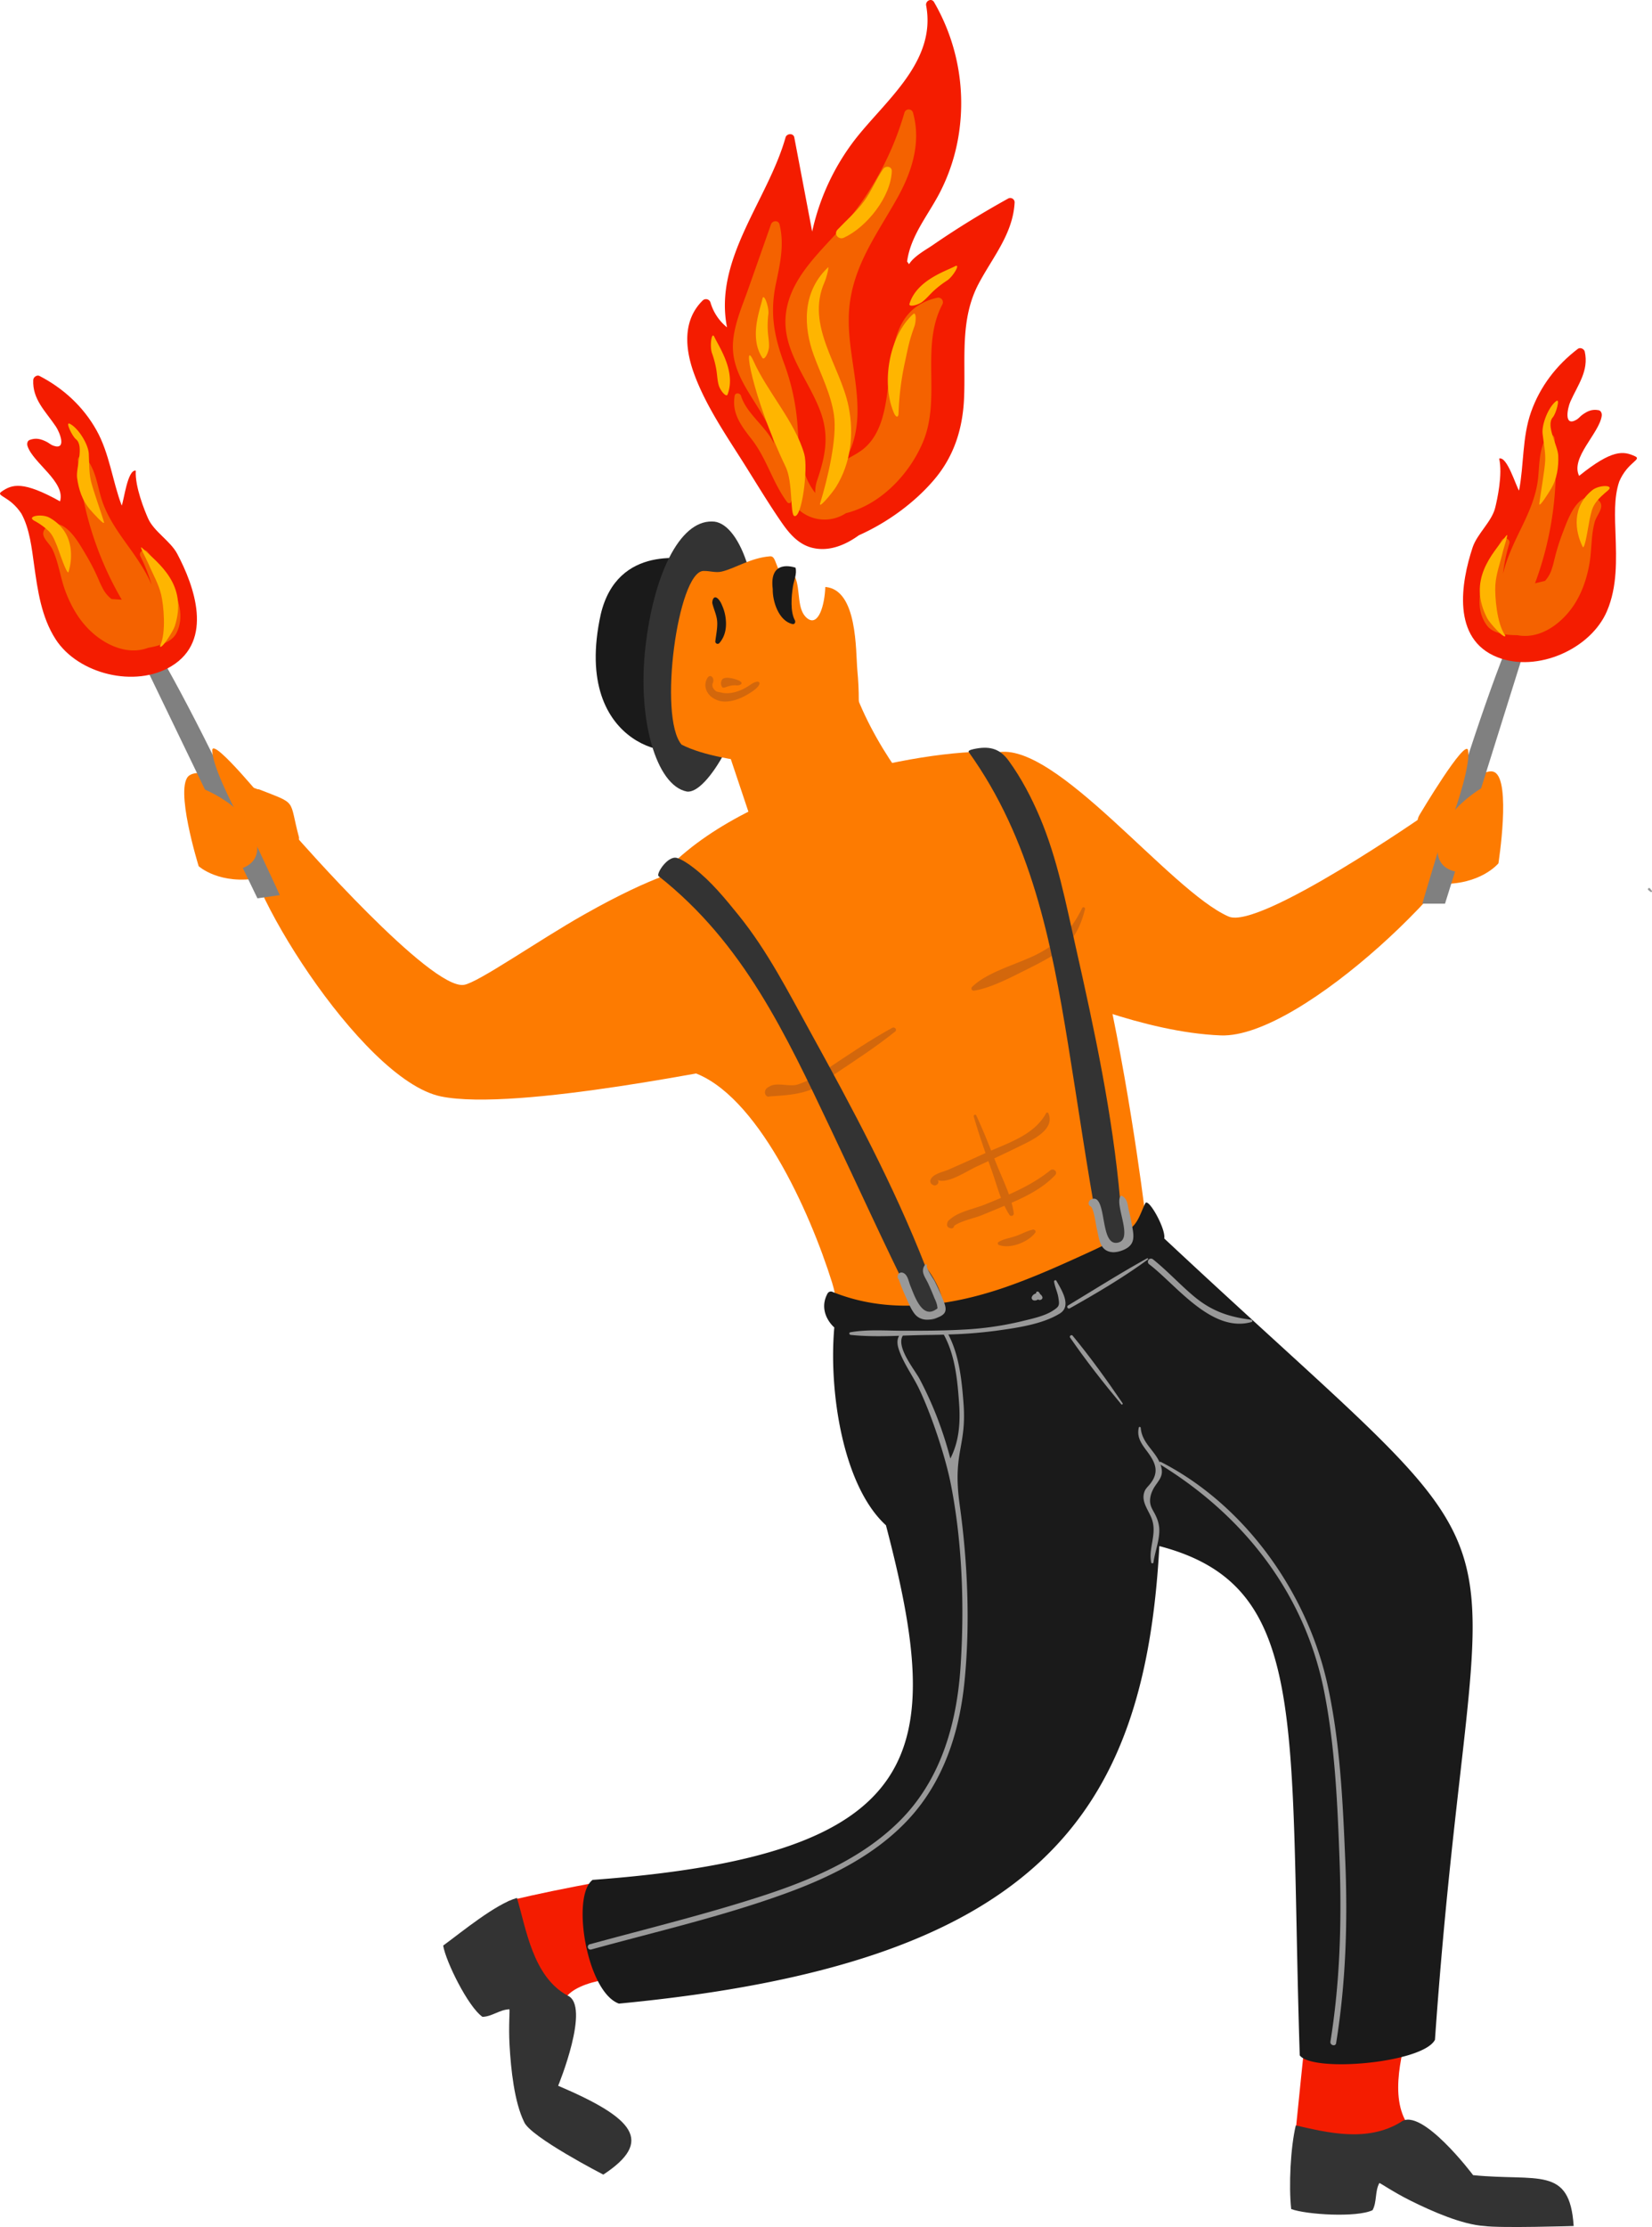 <svg xmlns="http://www.w3.org/2000/svg" viewBox="-0.019 0.006 1080.011 1455.431" style=""><g><title>Ресурс 8</title><g data-name="Слой 2"><path d="M926.53 1395.32c-37.27-30.56 24.29-117.8-9.6-106.37l-61.31 20.68s-9.6 90.12-9.6 95.29 75.34 16.99 80.51-9.6z" fill="#f41c00"></path><path d="M366.83 1311.91c6.3-32.58 112.44-15.29 107.7-21.4l-49.61-64c-10.14-2.69-87.61 14.06-92.44 15.91s7.67 74.17 34.35 69.49z" fill="#f41c00"></path><path d="M608.51 523.15c0 11.78-34.38-30-49.42-70.68s-86.63 27.83-86.63 27.83l28 83.62z" fill="#fd7b01"></path><path d="M458.24 366.75c-9.16-1.94-54.56-11.32-65.49 34.63-20 90.51 57.15 96.92 52.48 84C439 468 458.5 388.4 458.24 366.75z" fill="#1a1a1a"></path><path d="M465.42 340.83c-21.47-.44-38.21 35.42-43.51 82.28s6.94 90.27 27.09 94.19c13 2 39.1-41.92 44.39-88.78s-10.47-88.12-27.97-87.69z" fill="#333"></path><path d="M539.53 383.61c-.42 12.09-4.55 26.08-11.73 20.54s-4.31-18.66-8-26.94c-14.48.89-10.71-14.17-16.44-13.63-12.73 1-22.75 7.91-31.48 9.95-4.05 1-7.88-.53-12.11-.38-16.68.58-29.61 95.56-14.19 113.51 28.52 14.54 90.58 13.8 103.64 18.17 11.77-12 13.74-40.39 11.27-66.69-1.15-12.53.26-52.85-20.96-54.53z" fill="#fd7b01"></path><path d="M749.67 801.67s-35.28-308-98.92-310.38C602.17 489.44 477 514.39 427 578.41c-14.15 18.13-9.93 110.34 25.6 122.25 42.05 14.09 76.64 90.48 91.4 137.67 6 19.16 2.56 39.68 2.56 39.68 81.55 15.08 159-2.78 203.11-76.34z" fill="#fd7b01"></path><path d="M387.4 1228.58c220.48-16.19 230.67-83.51 191.78-231.75-28-25.55-37.51-87.05-33.77-129.29a20.55 20.55 0 0 1-2.59-2.81c-4.5-5.94-5.42-12.89-1.79-19.43a2.52 2.52 0 0 1 2.83-1.15c36.79 15.06 76.73 9.75 113.38-2.91 19.09-6.6 37.54-15 55.86-23.39 5.19-2.39 10.4-4.9 15.34-7.77q5.76-3.76 11.38-7.9c4.61-4 6-10 8.93-15.8 2-3.86 13.62 17 12.35 23 261.44 244.5 203.62 143.72 177 523.69-7.8 15.21-79.86 21.57-88.4 10.19-7-219.88 6.76-307.09-91.78-332.83-9.56 177.22-80.57 273.05-353.32 299-21.05-7.62-31.33-70.27-17.2-80.85z" fill="#1a1a1a"></path><path d="M651.67 491.82c38.22-8.33 113.15 90.45 151.53 107.18 20.19 8.87 129.8-67.34 129.8-67.34s31.09-.25 31.51 8C965.85 565 851.6 678.83 798 676.68c-50.43-2-107.39-27.5-116.68-30.75-14.8-5.17-80.71-150.21-29.65-154.11z" fill="#fd7b01"></path><path d="M933.84 538.32c-.74 1.85 32.06-39.19 43.15-33.69s2.6 59.61 2.6 59.61-11.7 14.35-38.37 13.37-36-21.79-36-21.79z" fill="#fd7b01"></path><path d="M1006.67 392.59l-62 198h-14.82s66.48-229.02 76.82-198z" fill="gray"></path><path d="M928 532.57s30.28-51 31.76-42.11-6.65 34.72-11.82 48-26.58 5.19-19.94-5.89z" fill="#fd7b01"></path><path d="M976 511.51c.74-1.84-34 15.88-36.19 41s30.28 16.25 30.28 16.25z" fill="#fd7b01"></path><path d="M448.74 568s-19.08 2.66-66.92 29.71c-30.25 17.1-69 44.33-78.46 45.93-21.73 3.67-109.64-96.81-109.64-96.81s-30.11-7.78-32.5.08c-7.42 24.31 74.38 158.72 126.93 169.63 49.43 10.25 193.58-20.62 203.39-21.53 15.58-1.48 5.8-110.91-42.8-127.01z" fill="#fd7b01"></path><path d="M169.05 515.77c1 1.71-35.11-16-45.28-9s6.1 59.34 6.1 59.34 13.67 12.5 39.91 7.65 25.69-26.47 25.69-26.47c-6.93-25.71-.47-21.29-26.42-31.52z" fill="#fd7b01"></path><path d="M78.1 400.28l90.19 186.82 14.62-2.1S83.82 368.08 78.1 400.28z" fill="gray"></path><path d="M176.3 527.31s-37.38-46-37.55-37 11.63 33.38 18.67 45.78 27.07 1.22 18.88-8.78z" fill="#fd7b01"></path><path d="M125.73 513.47c-1-1.72 35.93 10.77 41.78 35.29s-27.6 20.49-27.6 20.49z" fill="#fd7b01"></path><path d="M915.82 1386.82c-22.09 13.63-48.63 6.75-68.7 2.22-3.44 14.28-4.68 39.64-3 54.66 9.78 3.65 42.81 5.69 53.18.74 2.95-5.42 1.48-12.31 4.43-17.73 0-.49 8.94 5.8 20.32 11.46 14.41 7.17 33.93 15.71 48.38 16.61 10.34 1.48 58.35 0 58.35 0-2.54-39.53-23.31-29-65.74-33.24.05 0-33.93-45.06-47.22-34.72z" fill="#333"></path><path d="M370.93 1304.13c-22.78-12.45-27-44.08-33-63.76-14.12 4.07-36 22.21-48.22 31.14 1.67 10.31 16.25 40 25.69 46.57 6.17-.11 11.42-4.81 17.59-4.92.43-.24-.61 10.63.11 23.32.9 16.07 3.14 37.27 9.51 50.26 3.84 9.72 51.79 34.45 51.79 34.45 33.09-21.78 20.3-36.83-29.52-58.06.02 0 21.61-52.57 6.05-59z" fill="#333"></path><path d="M698.25 853.15c17.1-10.29 34.18-21.13 51.65-30.77a.45.45 0 0 1 .45.78c-16 11.74-33.72 22.17-51 31.88a1.09 1.09 0 0 1-1.1-1.89z" fill="#999"></path><path d="M385.59 1270.65c37.64-10.28 75.75-19.56 112.87-31.64 32-10.43 64.4-24.18 88.83-48.1 27.62-27 38.2-64.07 40.67-101.72 2.56-39.07 1.21-81.06-6.41-119.47-3.61-18.18-12.69-45.26-20.68-62-4-8.39-10.07-16.49-13.09-25.26-1.24-3.58-1.6-6.64 0-9.46-10.67.33-21.4.5-31.68-.6-.89-.09-1.28-1.51-.23-1.7 11.3-2 23.46-1 34.91-1 12.79 0 25.59 0 38.37-.72a207.76 207.76 0 0 0 38.68-5.46c6.35-1.59 14.57-3.23 20.15-6.74 4.66-2.95 4.79-3.62 3.86-9.08-.58-3.38-2.17-6.52-2.73-10-.15-.87 1-1.5 1.49-.64 3.61 6.28 10.09 16.53 2.25 21.37-11.61 7.16-28.53 9.44-41.78 11.28a296.79 296.79 0 0 1-31.1 2.43c7.12 13.64 8.76 29.78 9.91 44.93 2.19 28.66-7.3 31.83-2.49 66.47 5.23 37.61 6.93 77.92 3.11 115.77-3.34 33-13.71 65.08-36.67 89.76-21.49 23.11-50.54 37.53-79.82 48.2-41.45 15.12-85 25.1-127.46 36.79a1.78 1.78 0 0 1-1-3.43zM627 917.09c-1.08-15.11-2.57-31.34-10-44.83-3.27.08-6.52.15-9.78.18-5.58.06-11.29.27-17 .45-4.67 7.45 7.86 22.41 11 28.4A240.48 240.48 0 0 1 612.5 926a255.5 255.5 0 0 1 8.78 27.19c5.72-11.11 6.63-23.3 5.72-36.1z" fill="#999"></path><path d="M674.51 847.75a3.66 3.66 0 0 1 2.82-2.41 1 1 0 0 1 1.73-.91 2.75 2.75 0 0 1 .88 1.34 3.56 3.56 0 0 1 1.44 1.71c.68 1.66-1.64 2.71-2.81 1.74a3.42 3.42 0 0 1-2.88.61 1.71 1.71 0 0 1-1.18-2.08z" fill="#999"></path><path d="M753.72 823c9.36 7.46 17.41 16.32 26.55 24 11.58 9.74 22.87 13.69 37.73 15.51a.76.76 0 0 1 .2 1.48c-26.18 7.39-49.19-24.24-67-37.77a2 2 0 1 1 2.52-3.22z" fill="#999"></path><path d="M748.11 975.08c.71-2.09 1.95-3.1 3.37-4.8 7-8.35 3.7-14.75-1.84-22.12-3.66-4.87-6.55-9.08-5.16-15.17.17-.74 1.21-.51 1.26.18.82 9.74 8.73 14.44 12.28 22.4a.74.74 0 0 1 .88-.14c55.1 28.21 95.56 85.34 108.85 145.14 8.36 37.64 10.16 77.46 11.73 115.87 1.61 39.74.37 79.53-6 118.84-.39 2.44-4.11 1.41-3.72-1 6.28-39 7.41-78.44 6-117.82-1.35-37-2.94-75-10.17-111.38-12.69-63.72-52.36-114.24-106.92-147.85.06.18.16.33.21.51 1.85 5.94-.24 8.42-3.41 12.93-2.73 3.86-4.58 9-3.11 13.43.76 2.31 2.28 4.41 3.27 6.63a22.72 22.72 0 0 1 2.21 7.89c.5 7.46-2.78 15.2-3.78 22.55-.11.74-1.32.7-1.46 0-1.86-9.42 3.61-18.19.67-27.63-1.85-6.05-7.47-11.73-5.16-18.46z" fill="#999"></path><path d="M1078.65 580.58c.4.52.8 1 1.21 1.53a.55.55 0 0 1-.77.78l-1.53-1.22c-.79-.61.44-1.87 1.09-1.09z" fill="#999"></path><path d="M635.47 645c10.65-10.37 30.61-15 43.67-21.95 13.51-7.18 21.45-15.54 28.36-29.66.51-1 2.09-.3 1.82.76-3.5 13.91-8.94 22.76-20.78 30.07-7.31 4.53-15.1 8.23-22.78 12.1-8.27 4.16-19.64 9.65-28.88 11.1a1.46 1.46 0 0 1-1.41-2.42z" fill="#d3670c"></path><path d="M502.66 710.27c4.89-3.41 13.51.35 19.1-1.58 8.34-2.88 12.79-6 20.12-10.88 13.65-9 27.13-18.32 41.51-26.13 1.47-.79 3.29 1.28 1.87 2.43-12.9 10.35-26.82 19.33-40.56 28.51-12.29 12.4-27.31 13-41.64 13.93-2.73 1.13-4.91-4.2-.4-6.28z" fill="#d3670c"></path><path d="M608.25 771.26c1.19-4 8.45-5.39 11.89-6.89q12.12-5.29 24.14-10.82c-2.76-7.9-5.39-15.84-7.7-23.89-.27-.95 1.21-1.64 1.64-.69 3.51 7.55 6.68 15.24 9.74 23 13.61-5.9 28.57-11.06 35.93-24.45a.85.85 0 0 1 1.47 0c4.77 11-11.51 18-19 21.7q-8.16 4-16.37 7.83c.24.6.49 1.2.72 1.8 2.7 7 6.26 14.37 8.88 21.8 9.5-4.23 18.57-9 27-15.75 2.2-1.76 5.19 1 3.16 3.16-7.92 8.28-18.08 13.49-28.46 18a52.44 52.44 0 0 1 1.42 6.64 1.56 1.56 0 0 1-2.84 1.2 48 48 0 0 1-3.22-5.87c-4.94 2.1-9.91 4.14-14.88 6.18-4.59 1.87-13.65 3.7-18 6.92a1.8 1.8 0 0 1-2.32 1.61l-.79-.27a2.21 2.21 0 0 1-1.5-2.63c.29-2 1.33-2.48 2.75-3.65 5.38-4.41 15.54-6.38 22-9 3.54-1.44 7-2.86 10.5-4.32-2.45-6.32-4.29-13-6.51-19.13l-1.76-4.92c-2.47 1.15-4.94 2.32-7.42 3.45-6.74 3.06-19.38 11.85-26.08 8.82 1.31.59.93 2.31 0 3l-.5.37a2.06 2.06 0 0 1-2.09 0l-.65-.36a2.53 2.53 0 0 1-1.15-2.84z" fill="#d3670c"></path><path d="M652.84 811.67c3.33-2 7.15-2.5 10.79-3.7 3.89-1.29 7.65-3.51 11.64-4.38 1-.22 2.26 1 1.52 2-4.41 6.14-16.44 10.83-23.69 8.08a1.1 1.1 0 0 1-.26-2z" fill="#d3670c"></path><path d="M962.7 357.81c3-9 12.48-16.83 14.75-25.89 1.34-5.33 5-21.95 2.62-32.22 5.16-1.76 10.91 17.81 13 20.92 3.27-17 2-34.83 7.87-51.42s16.59-30.57 30.6-41.22c1.56-1.17 4.1.07 4.49 1.83 2.81 12.5-4.55 21.73-9.38 32.6-1.86 4.2-4.56 16.74 3.92 11.93 1.37-.78 2.49-2.24 3.76-3.17 3.48-2.54 6.36-3.84 10.66-3.1 1.76.3 2.34 2.25 2.13 3.74-1.66 11.53-20.59 27.34-14.78 39.2 21.69-17.5 29-16.3 36.52-12.83 4.78 2.2-4.76 3.67-10.26 16.46-3.68 10.62-2.8 24-2.46 34.24.57 17 1.23 34.56-5.6 50.53-10.65 24.93-45.74 40.29-71.53 30.16-30.3-11.88-23.78-49.1-16.31-71.76z" fill="#f41c00"></path><path d="M981.64 353.13c1.55-2.69 6-.91 5.05 2.13a113.5 113.5 0 0 0-4.1 19.69c2.32-9.68 6.68-19.08 11.13-28.19 5.48-11.22 10.7-22.39 11.88-35 .87-9.41.67-18.13 5.53-26.56 1.45-2.53 4.92-1.2 5.15 1.4a216.86 216.86 0 0 1-12.77 94.62l6.54-1.58a20.84 20.84 0 0 0 4.65-8.53c.77-2.13 1.2-4.39 1.77-6.58a134.29 134.29 0 0 1 4.72-15.2c2.75-7.16 6-16.88 11.93-22 3-2.59 7.38-3.66 10.81-1.28 6.54 4.55.11 9.66-1.41 15.19-2.5 9.13-1.85 18.95-3.62 28.25-1.71 9-4.72 17.88-9.72 25.58-7.91 12.18-22.12 23-37.26 20.05-7 0-15.83-.93-19.86-6.36-12.06-16.27 1.18-41.09 9.58-55.63z" fill="#f46200"></path><path d="M1040.91 320.38c4.47-3.63 14.79-3.63 10.29.14-3 2.53-6.12 5.2-8.35 8.47s-2.72 6.52-3.56 10.16c-.69 3-3.24 21-4.64 18.18-5.01-10.2-7.28-25.97 6.26-36.95z" fill="#ffb500"></path><path d="M1010.17 301.16c.27-6.05-1.09-11.8-1.71-17.76-.64-6.14 3.87-17.61 9-21.34 2.68-1.95-.28 8.4-2.29 10.65-4.86 5.43 3.28 18.46 3.53 25.05.28 7.58-.8 15.14-4.7 21.69-1.57 2.63-8.07 13.09-7.69 9.66.69-5.56 3.6-22.35 3.86-27.95z" fill="#ffb500"></path><path d="M984.61 350.21c2.18-2.9-1.37 7-2.28 10.91-1.68 7.21-4.28 13.85-4.75 21.33-.42 6.74.87 25.26 6.5 32.86.13 3.33-10.2-8.08-11.74-11.1-13.26-25.28 3.43-42.21 12.27-54z" fill="#ffb500"></path><path d="M469.94 391.91a14.66 14.66 0 0 1 2.1 3.74 28.71 28.71 0 0 1 2.34 8.39c.73 5.95-.16 11.7-4.17 16.31a1.54 1.54 0 0 1-2.6-1.08c.46-4 1.33-8 1.28-12-.07-4.83-2.08-8.37-3.19-12.89-.31-1.26.69-6.56 4.24-2.47z" fill="#1a1a1a"></path><path d="M505.17 385c-2.5-19.75 13.52-14.42 14.89-14 1.05 4.13-1.08 8.34-1.71 12.49-1 6.38-1.79 16.29 1.31 21.92.59 1.09-.08 2.77-1.54 2.45-8.98-1.97-13.12-14.7-12.95-22.86z" fill="#1a1a1a"></path><path d="M701.19 872.88c11.53 14 22.52 29.19 32.71 44.23.34.51-.46 1.14-.86.66-11.65-13.95-23.18-28.67-33.49-43.63-.66-.96.89-2.14 1.64-1.26z" fill="#999"></path><path d="M453.79 567.42c11.19 8.71 20.22 19.8 29.12 30.8 18.78 23.2 32.45 50.08 46.79 76.11 27.49 49.89 54.5 100.16 75.24 153.23 6 7.64 15.6 23.94 9.22 32.11-6.76 8.66-15.16-4.52-17.78-9.75-18.47-37-35.52-74.71-53.27-112-29.61-62.3-57.11-121.6-112.58-165.34-1.76-1.48 6.06-13.66 12.05-11.87 2.83.84 7.2 3.51 11.21 6.71z" fill="#333"></path><path d="M638.11 489.24c9.77-1.77 16 .61 21.35 8 8.28 11.37 14.94 24.18 20.38 37 11.47 27.13 17 56.25 23.44 84.76 12.33 54.65 24.08 109.52 29 165.21 3.61 8.89 8.22 26.92-.19 32.75-8.9 6.17-13.25-8.59-14.29-14.24-7.31-39.95-13.05-80.23-19.56-120.3-10.88-66.86-24.1-134-64.93-190.87-.93-1.3 3.27-2.03 4.8-2.31z" fill="#333"></path><path d="M713.57 783.76l.88-.28a2.94 2.94 0 0 1 2.83.75c5.55 5.31 3.08 29 12.78 28 11.57-1.24-1.27-24 2.31-30.24a1 1 0 0 1 1.3-.34c3.42 2.06 3.35 5.24 4.25 9.07 1.05 4.48 2 9 2.71 13.55 1 6.53-.3 10.28-6.76 12.85-5 2-10.86 2-13.77-3.18-1.71-3-2.14-7.15-3-10.52-.64-2.55-2-13.95-4.15-15s-1.32-4.04.62-4.66z" fill="#999"></path><path d="M586.83 834.19a3.11 3.11 0 0 0 0-.32 2.55 2.55 0 0 1 2.8-2.22c3.78.68 4.29 5.79 5.53 8.73 2.46 5.88 7.33 21.17 16.12 15.76 2-1.26 1.67-.61 1.31-3.2a21.57 21.57 0 0 0-1.62-4.33q-1.9-4.85-4.08-9.57c-2.14-4.63-5.43-8-2.09-12.53a.64.64 0 0 1 1.11.62 2.65 2.65 0 0 0 .25 1.61.35.35 0 0 1 .06.17c1.08 2.78 4.34 7.47 4.77 8.34 2.23 4.47 4.33 9 6.12 13.71 2.17 5.65 1.2 8.15-4.66 10.29-5.28 1.93-11.08 2-14.72-2.84-2.49-3.31-4.12-7.6-5.82-11.35-1-2.2-1.93-4.41-2.81-6.66-.54-1.38-1-2.77-1.54-4.18a2.54 2.54 0 0 1-.73-2.03z" fill="#999"></path><path d="M462.22 443.5a8.88 8.88 0 0 0-.5 7.42 10.54 10.54 0 0 0 3.41 4.56 14.79 14.79 0 0 0 5.5 2.67c5.69 1.28 13.37-.8 21.61-6.56 7.18-5 4.44-8.43-1.72-4.06-7.09 5-14.21 6.34-19.06 5.08-1.54-.4-2.62-.29-3.64-1.1a5.74 5.74 0 0 1-1.88-2.43 3.86 3.86 0 0 1 .11-2.83c1.32-3.03-1.75-6.56-3.83-2.75z" fill="#d3670c"></path><path d="M481.47 447.93c-5.4-.53-8.36 2.67-9.45 1a4.37 4.37 0 0 1 .11-4.86c1.78-2.35 8.52-.37 10.58.57 4.34 1.96.85 3.5-1.24 3.29z" fill="#d3670c"></path><path d="M459.38 196.38a3.08 3.08 0 0 1 5.09 1.35 32.68 32.68 0 0 0 10.8 16.21c-8.79-44.72 26.61-82.91 38.27-124.11.75-2.66 5.15-3 5.72 0q5.85 30.77 11.69 61.53A151.48 151.48 0 0 1 559 91.14c20-25.66 53.26-50.86 46.46-87.55-.56-3 3.49-5.11 5.18-2.18a131.71 131.71 0 0 1 16.47 84.22 125 125 0 0 1-13.1 41c-7.7 14.58-18.75 27.64-21 44.27l1.27 1.77c3.2-5.28 11.44-9.67 15.4-12.41 15.93-11 32.44-21.1 49.36-30.48a2.85 2.85 0 0 1 4.26 2.44c-1 20.45-14.26 35.73-23.47 53.09-12.52 23.59-8.44 49.46-9.59 75.05-.89 19.7-6.41 37.49-19.21 52.73-13 15.46-31.13 28.53-49.54 36.73-9.08 6.57-19.67 10.83-30.43 8.21-9.06-2.2-15.06-9.29-20.13-16.63-7.71-11.16-14.8-22.82-22-34.34-12.53-20.15-27.16-40.68-35.3-63.12-5.83-16.17-7.43-34.6 5.75-47.56z" fill="#f41c00"></path><path d="M484.42 258.68c3.32 10.9 14.73 18.93 20.37 28.94.44.77.85 1.55 1.26 2.34a58.49 58.49 0 0 0-4.24-12.53c-8.86-18-24.41-33-22.55-54.49 1-11.79 6.06-23.17 9.95-34.23q7.41-21 14.81-42.06c.9-2.55 4.84-2.94 5.57 0 3.32 13.34.32 25.92-2.41 39.09-3.89 18.78-1.23 33.51 5.23 51.27a147.71 147.71 0 0 1 9.08 42.73c.93 15 2.11 30.58 11.47 42.43a22.92 22.92 0 0 1 1.34-8.53c5.08-15.05 7.87-28.12 2.4-43.69-7.6-21.68-25.8-40.41-22.93-64.86 2.64-22.44 20.7-38.84 35-54.75a197.19 197.19 0 0 0 42.52-76.78 2.9 2.9 0 0 1 5.54 0c5.5 19.38-.61 38.59-10.12 55.66-12.27 22-27 41.45-30.9 67.08-3.88 25.25 5.31 49.14 4.75 74.2-.24 10.46-2.6 21.4-8.14 30.21 4.86-2.65 9.79-5.18 13.32-8.42 27.22-25 1.31-87.38 47-97.69a3 3 0 0 1 3.33 4.33c-14.65 27.84-.46 61.3-12.84 90.32-8.89 20.86-27.63 40.56-50.23 46.15a25.4 25.4 0 0 1-28.94-.73 31 31 0 0 1-7-7.55c0 .16.07.31.09.47.19 1.48-1.81 1.57-2.48.67-9.44-12.47-13.34-28.37-23.14-41-6.81-8.77-13.25-16.92-11.25-28.59.31-2.24 3.56-1.9 4.14.01z" fill="#f46200"></path><path d="M531.94 232c-6.47-17.8-7.91-40.5 8.89-56.77 1.87-2.82-.48 6.17-1.8 9.17-12.57 28.44 10.32 54.52 15.73 81.32 3.63 17.95 1.51 36.87-8.21 52.52-2.35 3.79-11.77 15.11-10.37 10.6 4.54-14.7 11.31-42.2 9-57.74-2.05-13.91-8.47-26-13.24-39.1z" fill="#ffb500"></path><path d="M492.64 236.05c8.75 19.66 27.25 39.85 33.14 60.71 2.6 9.19-1.5 42-6.46 40.49-2.93-.88-.83-22-5.68-32.11-22.36-46.61-28.43-85.57-21-69.09z" fill="#ffb500"></path><path d="M596.93 205.31c2.16-2 2 5 .81 8.15-3.36 9.33-3.87 12.65-6 22.51a184.92 184.92 0 0 0-4.32 34.1c-.05 3-1.68 2.93-3-.16-8.42-19.23-3.31-50.22 12.51-64.6z" fill="#ffb500"></path><path d="M547.54 150.06c5.76-6.09 12.07-11.48 17.12-18.24s8-14.66 12.77-21.45c1.6-2.25 5.68-1.68 5.57 1.51-.6 16.8-16.44 36.64-31.35 43.5-3.39 1.56-6.88-2.38-4.11-5.32z" fill="#ffb500"></path><path d="M594.66 198.26c4.82-15.09 23.35-20.94 29.65-24.24 4-2.08-1.36 6.87-5.14 9.3a65.22 65.22 0 0 0-8.64 6.64c-2.6 2.37-4.8 5.19-7.61 7.31-3.05 2.31-9.47 3.73-8.26.99z" fill="#ffb500"></path><path d="M475.76 257.48c5.37-14.91-5.76-30.83-8.75-37.28-1.89-4.07-3.1 6.27-1.59 10.5a64.88 64.88 0 0 1 2.81 10.53c.62 3.46.65 7 1.59 10.43 1.01 3.69 5.27 8.7 5.94 5.82z" fill="#ffb500"></path><path d="M498.22 233.62c-8.57-13.33-1.28-31.33.19-38.29.92-4.39 4.42 5.42 3.9 9.88a65 65 0 0 0-.39 10.89c.18 3.51.94 7 .79 10.52-.16 3.83-3.19 9.66-4.49 7z" fill="#ffb500"></path><path d="M115.82 361.89c-4.46-8.35-15.17-14.45-19-23-2.22-5-8.7-20.77-8.08-31.3-5.38-.85-7.71 19.41-9.19 22.82-6.13-16.19-7.94-34-16.54-49.32s-21.56-27.28-37.19-35.38c-1.73-.9-4 .76-4.11 2.57-.63 12.79 8.2 20.63 14.81 30.51 2.55 3.82 7.35 15.72-1.83 12.43-1.48-.54-2.83-1.78-4.25-2.49-3.85-1.9-6.92-2.7-11-1.23-1.69.6-1.93 2.62-1.46 4.05 3.6 11.07 25 23.43 21.25 36.1-24.36-13.54-31.33-11.12-38.17-6.41-4.34 3 5.31 2.8 12.92 14.47 5.43 9.84 6.85 23.19 8.26 33.32C24.6 385.88 27 403.3 36.4 417.87c14.76 22.75 52 31.89 75.64 17.51 27.79-16.87 14.96-52.44 3.78-73.49z" fill="#f41c00"></path><path d="M96.36 360.52c-2-2.39-6 .11-4.62 3a113.87 113.87 0 0 1 7.41 18.7c-3.94-9.14-9.84-17.66-15.78-25.88-7.32-10.16-14.37-20.27-17.68-32.48-2.47-9.12-3.76-17.74-10-25.22-1.87-2.25-5.06-.35-4.84 2.25a216.71 216.71 0 0 0 28.74 91.05l-6.71-.44a20.8 20.8 0 0 1-6.05-7.61c-1.12-2-1.93-4.11-2.86-6.18a138.87 138.87 0 0 0-7.24-14.17C52.81 357 48 347.93 41.22 343.88c-3.39-2-7.89-2.35-10.86.59-5.67 5.6 1.54 9.53 4 14.73 4 8.56 5.06 18.35 8.39 27.21 3.21 8.56 7.7 16.82 14 23.55 9.87 10.64 25.71 18.84 40.13 13.39 6.92-1.19 15.44-3.62 18.49-9.66 9.05-18.09-8.26-40.28-19.01-53.17z" fill="#f46200"></path><path d="M32.37 338.36c-5-2.81-15.19-1.05-10.11 1.9a43.78 43.78 0 0 1 9.66 6.92c2.66 2.73 3.8 6 5.25 9.41 1.18 2.8 6.78 20.15 7.67 17.11 3.16-10.91 2.74-26.83-12.47-35.34z" fill="#ffb500"></path><path d="M59.38 314.18c-1.31-5.91-1-11.82-1.35-17.8-.42-6.15-6.82-16.69-12.52-19.49-3-1.46 1.7 8.24 4.06 10.11 5.72 4.52-.07 18.75.81 25.28 1 7.52 3.37 14.79 8.33 20.58 2 2.32 10.19 11.52 9.22 8.2-1.56-5.37-7.34-21.41-8.55-26.88z" fill="#ffb500"></path><path d="M92.93 358.14c-2.64-2.48 2.55 6.69 4.11 10.37 2.89 6.81 6.58 12.91 8.32 20.2 1.57 6.57 3.45 25-.79 33.49.44 3.3 8.66-9.71 9.67-12.94 8.76-27.17-10.59-41.04-21.31-51.12z" fill="#ffb500"></path></g></g></svg>